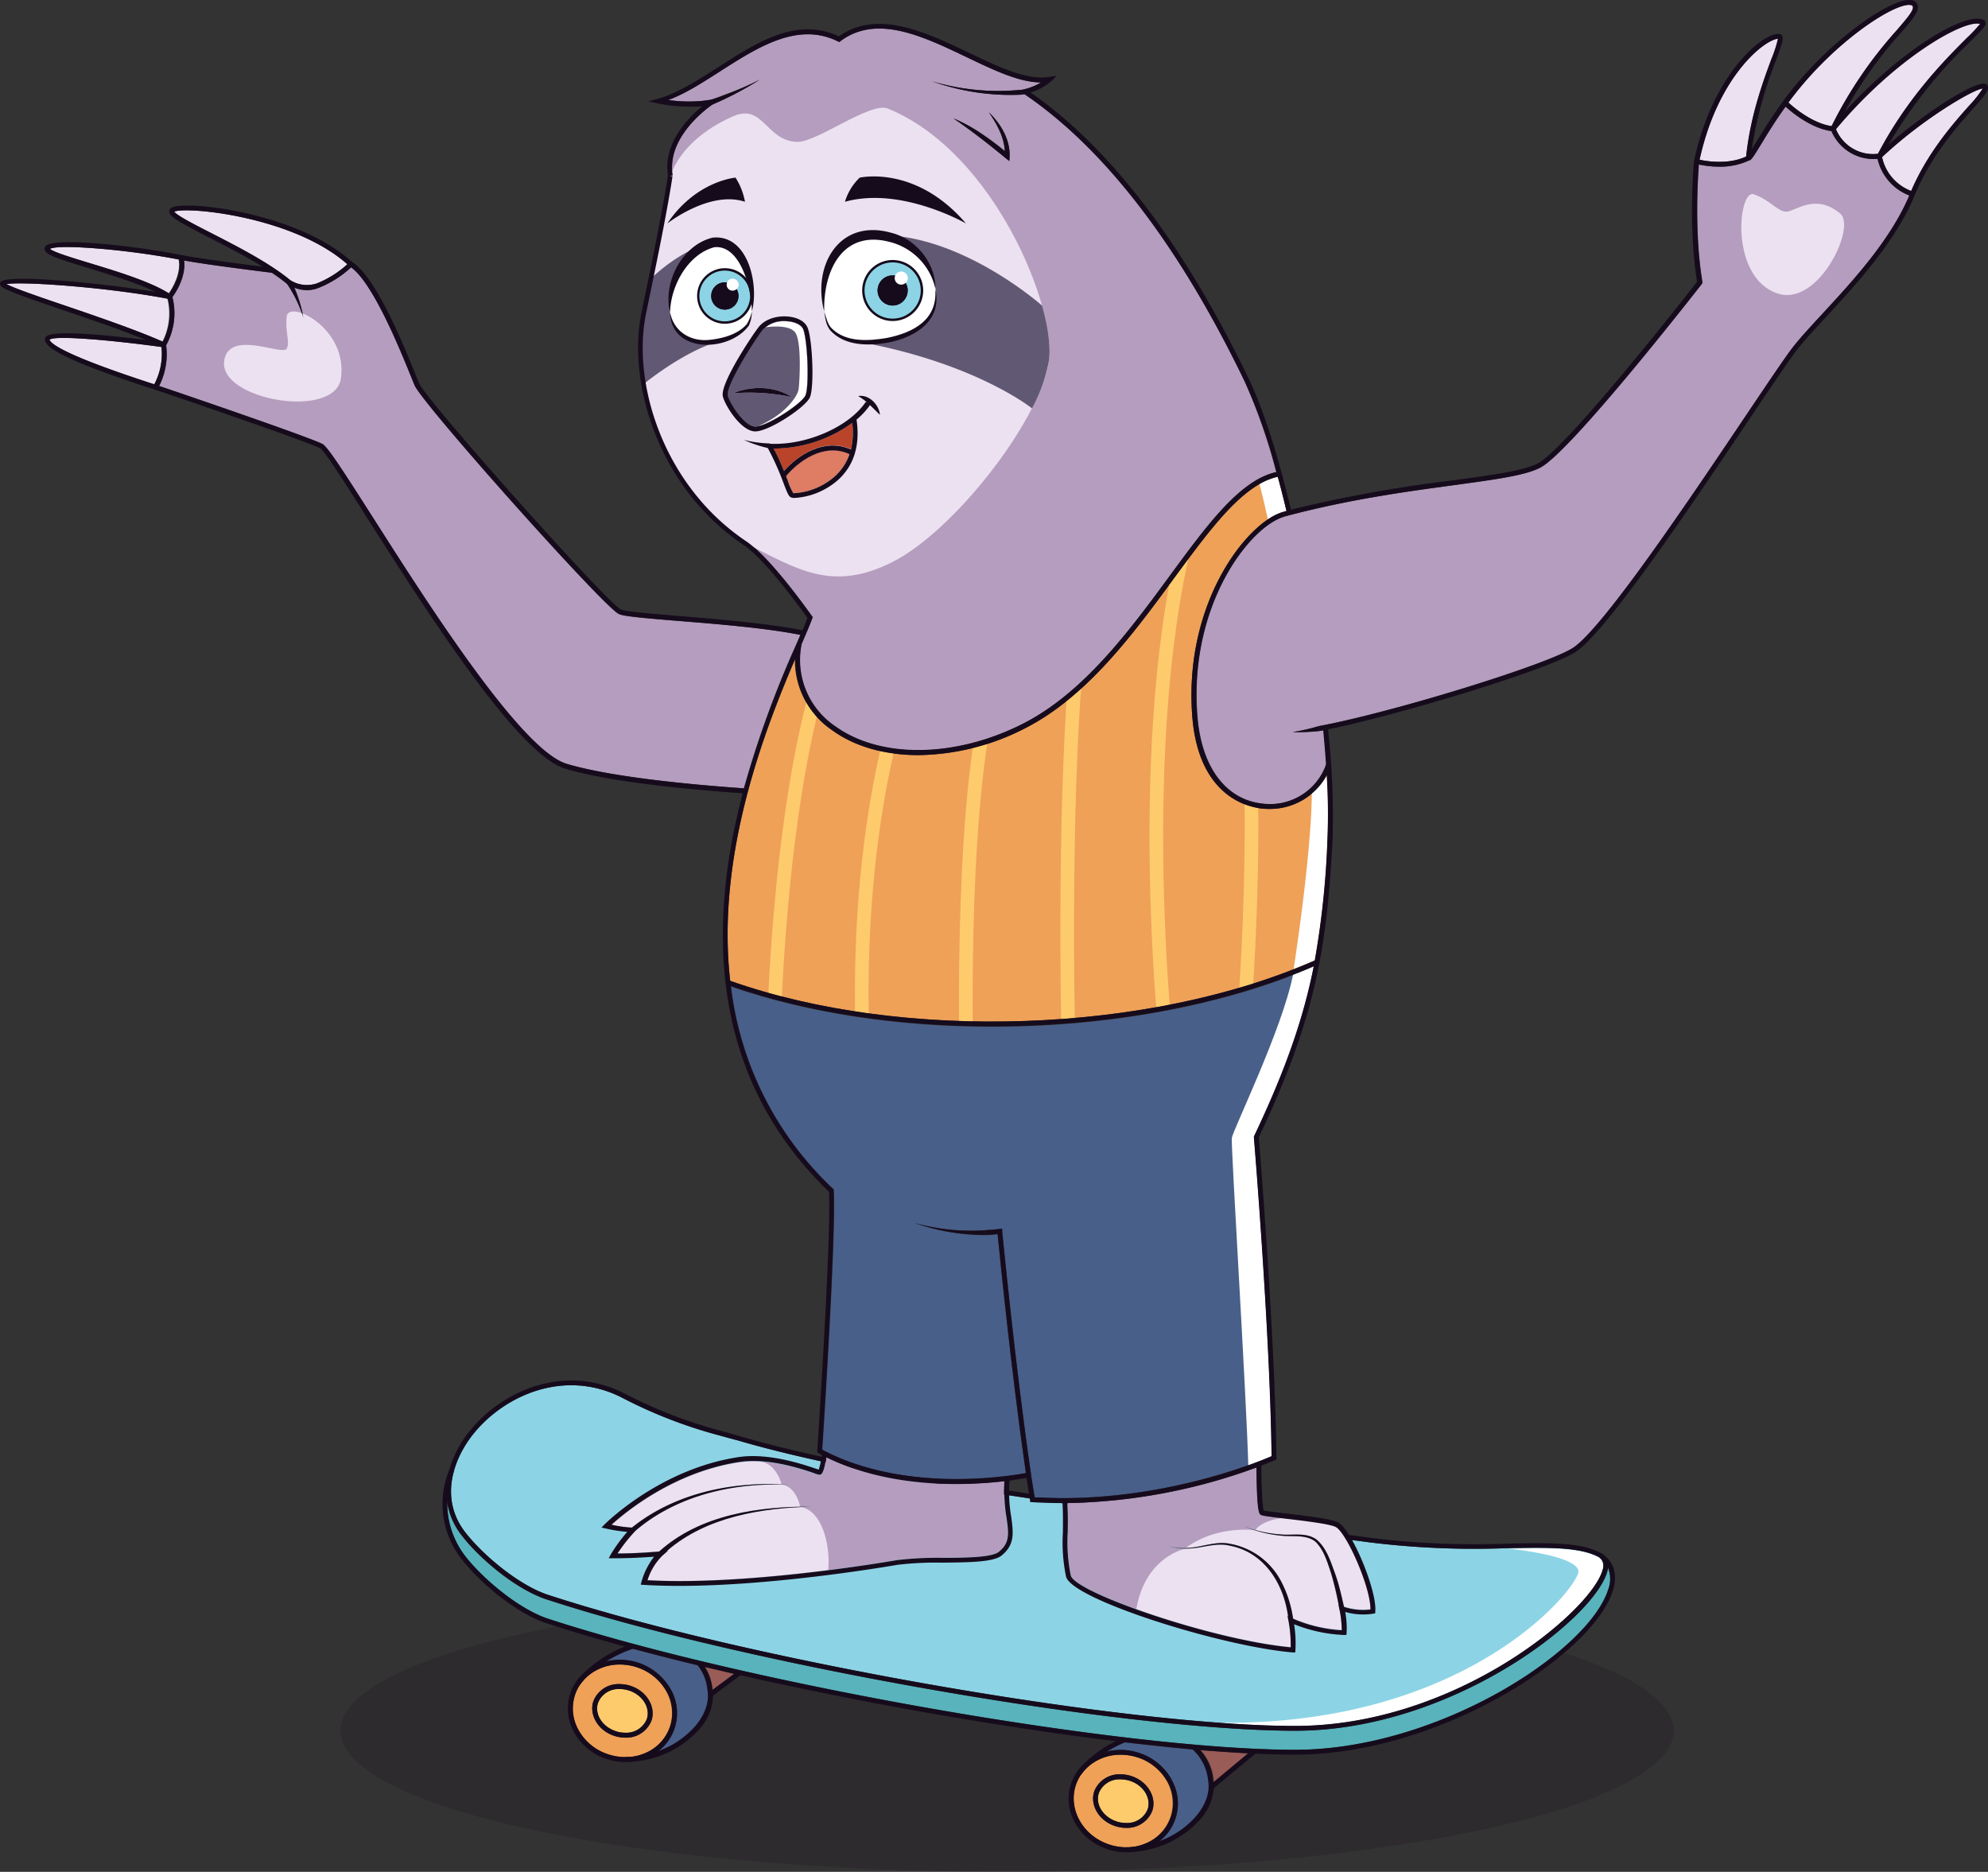 <svg xmlns="http://www.w3.org/2000/svg" xmlns:xlink="http://www.w3.org/1999/xlink" viewBox="0 0 437.29 411.72"><rect x="0" y="0" width="437.29" height="411.72" fill="#333333" stroke="none"/><defs><style>.cls-1,.cls-13{fill:none;}.cls-2{isolation:isolate;}.cls-11,.cls-3{fill:#160b1c;}.cls-3{mix-blend-mode:multiply;opacity:0.2;}.cls-4{fill:#8cd4e5;}.cls-5{fill:#fff;}.cls-6{fill:#58b3bc;}.cls-7{fill:#efa158;}.cls-8{fill:#fecb6c;}.cls-9{fill:#485f89;}.cls-10{fill:#995c57;}.cls-12{clip-path:url(#clip-path);}.cls-13{stroke:#fecb6c;stroke-miterlimit:10;stroke-width:3px;}.cls-14{fill:#b59dbf;}.cls-15{fill:#ece1f0;}.cls-16{fill:#615873;}.cls-17{fill:#ba4429;}.cls-18{fill:#de7c64;}</style><clipPath id="clip-path"><path class="cls-1" d="M292,184.32a192.13,192.13,0,0,1-2.82,26.94c-36.47,16.05-90.4,17.93-128.55,4.49-3.19-28,7.83-55.72,14.22-70.69A18.49,18.49,0,0,0,183,160.58c5.07,3.67,11.75,5.51,19,5.51A52.53,52.53,0,0,0,225.84,160c13.46-7,23.51-20.68,32.37-32.74,8.16-11.1,15.21-20.7,22.83-22.36.66,2.4,1.29,4.91,1.92,7.53-.21,0-.43.11-.64.16-7.86,2.11-22.07,19.93-20.05,45.12,1.39,17.29,12,19.79,15.23,20.14a15.86,15.86,0,0,0,1.67.09,14.27,14.27,0,0,0,12.7-7.43A134.33,134.33,0,0,1,292,184.32Z"/></clipPath></defs><g class="cls-2"><g id="Layer_2" data-name="Layer 2"><g id="OBJECTS"><ellipse class="cls-3" cx="221.52" cy="380.65" rx="146.63" ry="31.07"/><path class="cls-4" d="M352.5,345.32c-2.34,8.82-32.1,34.3-67.62,34.3-37.86,0-120.81-14.57-164.39-28.85-6.27-2.07-14.14-8.59-18.13-13.71-5.73-7.38-2.76-16.14,1.94-21.88C111,307,124,301,136.67,307.34a103.85,103.85,0,0,0,21.82,8.45c1.17.33,2.39.67,3.69,1,32.68,9.62,90.68,16.58,121.85,20.31,7.45.9,13.34,1.61,17.18,2.14a187.87,187.87,0,0,0,30.32,1.28c9-.17,16.09-.3,20.2,2l0,0a.41.41,0,0,0,.11.07,1.45,1.45,0,0,1,.28.21l0,.05,0,0A2.42,2.42,0,0,1,352.5,345.32Z"/><path class="cls-5" d="M347.2,345.51c.52,3-23.58,34.11-79.08,33.41,6.22.45,11.86.7,16.76.7,35.52,0,65.28-25.48,67.62-34.3a2.42,2.42,0,0,0-.27-2.35l0,0,0-.05a1.45,1.45,0,0,0-.28-.21.41.41,0,0,1-.11-.07l0,0c-4.11-2.32-11.22-2.19-20.2-2C331.53,340.57,346.6,342,347.2,345.51Z"/><path class="cls-6" d="M353.76,349.52c-4.18,13.63-37.41,35.34-68.88,35.34-37.86,0-120.81-14.57-164.39-28.85-6.27-2.07-14.14-8.59-18.13-13.7a19,19,0,0,1-4-11.84,15.66,15.66,0,0,0,3.17,7.24c4,5.18,11.94,11.87,18.65,14.08,43.65,14.3,126.77,28.89,164.72,28.9h0c34.28,0,65.87-24.63,68.64-35.09a4.71,4.71,0,0,0,.16-.78A6.54,6.54,0,0,1,353.76,349.52Z"/><path class="cls-7" d="M146.59,372.06a11.54,11.54,0,0,0-6.46-5.31,12,12,0,0,0-3.8-.62,10.72,10.72,0,0,0-7.85,3.28l-.44.52-.25.33c0,.05-.08.09-.1.13a9,9,0,0,0-1.23,2.41,9.61,9.61,0,0,0,.78,7.76,11.45,11.45,0,0,0,6.46,5.3,12,12,0,0,0,3.82.63h.36a1.74,1.74,0,0,0,.32,0h0a10.93,10.93,0,0,0,3.81-.93,9.61,9.61,0,0,0,5.32-5.72,9.39,9.39,0,0,0,.49-3A9.82,9.82,0,0,0,146.59,372.06Zm-3.29,6.4a5.93,5.93,0,0,1-5.79,3.74,7.62,7.62,0,0,1-2.44-.41c-3.52-1.18-5.55-4.61-4.54-7.63a5.93,5.93,0,0,1,5.79-3.74,7.67,7.67,0,0,1,2.44.41C142.28,372,144.31,375.43,143.3,378.46Z"/><path class="cls-8" d="M142.28,378.12a4.86,4.86,0,0,1-4.77,3,6.28,6.28,0,0,1-2.09-.35c-3-1-4.7-3.8-3.87-6.26a4.84,4.84,0,0,1,4.77-3,6.82,6.82,0,0,1,2.09.34C141.38,372.84,143.11,375.66,142.28,378.12Z"/><path class="cls-9" d="M152.87,379.82a19.54,19.54,0,0,1-8.15,5.41,10.41,10.41,0,0,0,1.43-1.29,10.28,10.28,0,0,0,2.23-3.77,10.61,10.61,0,0,0-.85-8.63,12.88,12.88,0,0,0-14.17-6.12,27.44,27.44,0,0,1,5.82-2.77c4.58,1.22,9.37,2.45,14.34,3.65a10.1,10.1,0,0,1,2.13,5.12h0l.09.62C156.05,374.55,155.05,377.32,152.87,379.82Z"/><path class="cls-7" d="M256.75,391.9a11.49,11.49,0,0,0-6.45-5.31,12.1,12.1,0,0,0-3.81-.62,10.7,10.7,0,0,0-7.81,3.24.89.89,0,0,1-.13.14c-.29.35-.55.68-.79,1a9,9,0,0,0-1.14,2.28c-1.76,5.26,1.48,11.13,7.25,13.06a12.1,12.1,0,0,0,3.82.64H248a1.77,1.77,0,0,0,.33,0h0a10.93,10.93,0,0,0,3.81-.93,9.58,9.58,0,0,0,5.32-5.72,9.39,9.39,0,0,0,.49-3A9.83,9.83,0,0,0,256.75,391.9Zm-3.29,6.4a5.93,5.93,0,0,1-5.79,3.74,7.61,7.61,0,0,1-2.43-.41c-3.53-1.18-5.56-4.61-4.54-7.63a5.93,5.93,0,0,1,5.79-3.73,7.55,7.55,0,0,1,2.43.4C252.44,391.86,254.47,395.27,253.46,398.3Z"/><path class="cls-8" d="M252.44,398a4.86,4.86,0,0,1-4.77,3,6.37,6.37,0,0,1-2.09-.35c-3-1-4.69-3.8-3.87-6.26a4.86,4.86,0,0,1,4.78-3,6.87,6.87,0,0,1,2.09.34C251.54,392.68,253.27,395.5,252.44,398Z"/><path class="cls-9" d="M263,399.66a19.4,19.4,0,0,1-8.16,5.4,10.37,10.37,0,0,0,1.44-1.28,10.51,10.51,0,0,0,1.38-12.4,12.54,12.54,0,0,0-7.06-5.8,12.75,12.75,0,0,0-7.11-.33,27.63,27.63,0,0,1,3.9-2h0c5.23.61,10.25,1.14,15,1.57a10.44,10.44,0,0,1,3.4,6.58h0l.07.51C266.23,394.39,265.22,397.16,263,399.66Z"/><path class="cls-10" d="M161.49,368.17l-4.73,3.5a11.09,11.09,0,0,0-1.67-5Z"/><path class="cls-10" d="M274.55,385.65,267,392a.62.62,0,0,0,0-.13v-.05a11.47,11.47,0,0,0-2.87-6.84C267.75,385.23,271.25,385.47,274.55,385.65Z"/><path class="cls-11" d="M352.81,342.05a2.26,2.26,0,0,0-.26-.2l-.21-.15,0,0c-4.37-2.5-11.25-2.36-20.79-2.18a186.5,186.5,0,0,1-30.14-1.27c-3.86-.54-9.76-1.25-17.21-2.14-31.14-3.74-89.08-10.69-121.68-20.28-1.3-.39-2.53-.73-3.7-1.05a103.87,103.87,0,0,1-21.62-8.37c-13.21-6.59-26.72-.41-33.69,8.11a23.64,23.64,0,0,0-4.66,8.71v0h0a16.8,16.8,0,0,0-.46,7.22h0a15.66,15.66,0,0,0,3.17,7.24c4,5.18,11.94,11.87,18.65,14.08,43.65,14.3,126.77,28.89,164.72,28.9h0c34.28,0,65.87-24.63,68.64-35.09a4.71,4.71,0,0,0,.16-.78v0A3,3,0,0,0,352.81,342.05Zm-.31,3.27c-2.34,8.82-32.1,34.3-67.62,34.3-37.86,0-120.81-14.57-164.39-28.85-6.27-2.07-14.14-8.59-18.13-13.71-5.73-7.38-2.76-16.14,1.94-21.88C111,307,124,301,136.67,307.34a103.85,103.85,0,0,0,21.82,8.45c1.17.33,2.39.67,3.69,1,32.68,9.62,90.68,16.58,121.85,20.31,7.45.9,13.34,1.61,17.18,2.14a187.87,187.87,0,0,0,30.32,1.28c9-.17,16.09-.3,20.2,2l0,0a.41.41,0,0,0,.11.07,1.45,1.45,0,0,1,.28.21l0,.05,0,0A2.42,2.42,0,0,1,352.5,345.32Z"/><path class="cls-11" d="M354.79,349.83c-4.28,13.93-38,36.11-69.9,36.11h0c-2.7,0-5.62-.08-8.74-.22l-1.59-.07c-3.3-.18-6.8-.42-10.47-.72-.54-.06-1.1-.1-1.65-.14-4.74-.43-9.76-1-15-1.57h0l-2-.25h0c-25.59-3.11-55.76-8.41-82.52-14.49h0l-1.38-.31-6.4-1.5-1.57-.37c-5-1.2-9.76-2.43-14.34-3.65-.61-.16-1.21-.34-1.8-.49-6.21-1.69-12-3.41-17.22-5.13-6.71-2.2-14.62-8.89-18.65-14.06a19.65,19.65,0,0,1-2.71-19.73h0v0a.52.52,0,0,1,.06-.16l1,.42a19.41,19.41,0,0,0-1.52,7h0a19,19,0,0,0,4,11.84c4,5.11,11.86,11.63,18.13,13.7,43.58,14.28,126.53,28.85,164.39,28.85,31.47,0,64.7-21.71,68.88-35.34a6.54,6.54,0,0,0-.07-4.7v0a4.88,4.88,0,0,0-1.46-1.83l0,0,0-.05a1.45,1.45,0,0,0-.28-.21.41.41,0,0,1-.11-.07l0,0,.61-.89.21.15a2.26,2.26,0,0,1,.26.2C355.11,343.86,355.8,346.54,354.79,349.83Z"/><path class="cls-11" d="M147.53,371.54a12.88,12.88,0,0,0-14.17-6.12h0a11.36,11.36,0,0,0-5.64,3.23l-.52.62a4.5,4.5,0,0,0-.28.37,1.67,1.67,0,0,0-.12.16l-.06.11a9.65,9.65,0,0,0-1.29,2.54,10.66,10.66,0,0,0,.86,8.63,12.48,12.48,0,0,0,7.06,5.8,13,13,0,0,0,4.15.69h0c.22,0,.42,0,.64,0a11.72,11.72,0,0,0,6.55-2.32h0a10.41,10.41,0,0,0,1.43-1.29,10.28,10.28,0,0,0,2.23-3.77A10.61,10.61,0,0,0,147.53,371.54Zm-.16,8.28a9.61,9.61,0,0,1-5.32,5.72,10.93,10.93,0,0,1-3.81.93h0a1.74,1.74,0,0,1-.32,0h-.36a12,12,0,0,1-3.82-.63,11.45,11.45,0,0,1-6.46-5.3,9.61,9.61,0,0,1-.78-7.76,9,9,0,0,1,1.23-2.41s.07-.08.1-.13l.25-.33.44-.52a10.72,10.72,0,0,1,7.85-3.28,12,12,0,0,1,3.8.62,11.54,11.54,0,0,1,6.46,5.31,9.82,9.82,0,0,1,1.27,4.79A9.39,9.39,0,0,1,147.37,379.82Z"/><path class="cls-11" d="M138.76,370.83a7.67,7.67,0,0,0-2.44-.41,5.93,5.93,0,0,0-5.79,3.74c-1,3,1,6.45,4.54,7.63a7.62,7.62,0,0,0,2.44.41,5.93,5.93,0,0,0,5.79-3.74C144.31,375.43,142.28,372,138.76,370.83Zm3.52,7.29a4.86,4.86,0,0,1-4.77,3,6.28,6.28,0,0,1-2.09-.35c-3-1-4.7-3.8-3.87-6.26a4.84,4.84,0,0,1,4.77-3,6.82,6.82,0,0,1,2.09.34C141.38,372.84,143.11,375.66,142.28,378.12Z"/><path class="cls-11" d="M156.85,372.94a11.53,11.53,0,0,1-3.17,7.58,21.73,21.73,0,0,1-15.52,7c-.22,0-.42,0-.64,0v-1.08h.36a1.74,1.74,0,0,0,.32,0h0a21.21,21.21,0,0,0,6.47-1.24h0a19.54,19.54,0,0,0,8.15-5.41c2.18-2.5,3.18-5.27,2.84-7.78l-.09-.62h0a10.1,10.1,0,0,0-2.13-5.12l-.12-.16.84-.67a11.92,11.92,0,0,1,.85,1.2,11.09,11.09,0,0,1,1.67,5,2.28,2.28,0,0,1,0,.26v0A6.46,6.46,0,0,1,156.85,372.94Z"/><path class="cls-11" d="M139.39,362.57a.9.9,0,0,0-.21.08,27.44,27.44,0,0,0-5.82,2.77h0a22.87,22.87,0,0,0-4.87,4l-.44.52-.25.33c0,.05-.08.09-.1.13l-.09.13-.87-.61h0l.08-.1.12-.16a4.5,4.5,0,0,1,.28-.37l.52-.62a27.53,27.53,0,0,1,9.67-6.49c.56-.22,1.12-.43,1.68-.61Z"/><path class="cls-11" d="M257.7,391.38a12.54,12.54,0,0,0-7.06-5.8,12.75,12.75,0,0,0-7.11-.33,11.37,11.37,0,0,0-5.68,3.29,9.3,9.3,0,0,0-.66.77c-.06.09-.14.18-.19.27a.82.82,0,0,0-.11.17,9.84,9.84,0,0,0-1.28,2.55c-2,5.82,1.59,12.3,7.92,14.42a13,13,0,0,0,4.16.69c.21,0,.43,0,.64,0a12.34,12.34,0,0,0,4.33-1,11.47,11.47,0,0,0,2.21-1.3h0a10.37,10.37,0,0,0,1.44-1.28,10.51,10.51,0,0,0,1.38-12.4Zm-.16,8.28a9.58,9.58,0,0,1-5.32,5.72,10.93,10.93,0,0,1-3.81.93h0a1.77,1.77,0,0,1-.33,0h-.34a12.1,12.1,0,0,1-3.82-.64c-5.77-1.93-9-7.8-7.25-13.06a9,9,0,0,1,1.14-2.28c.24-.33.5-.66.79-1a.89.89,0,0,0,.13-.14,10.7,10.7,0,0,1,7.81-3.24,12.1,12.1,0,0,1,3.81.62,11.49,11.49,0,0,1,6.45,5.31,9.83,9.83,0,0,1,1.28,4.79A9.39,9.39,0,0,1,257.54,399.66Z"/><path class="cls-11" d="M248.92,390.67a7.55,7.55,0,0,0-2.43-.4A5.93,5.93,0,0,0,240.7,394c-1,3,1,6.45,4.54,7.63a7.61,7.61,0,0,0,2.43.41,5.93,5.93,0,0,0,5.79-3.74C254.47,395.27,252.44,391.86,248.92,390.67Zm3.52,7.29a4.86,4.86,0,0,1-4.77,3,6.37,6.37,0,0,1-2.09-.35c-3-1-4.69-3.8-3.87-6.26a4.86,4.86,0,0,1,4.78-3,6.87,6.87,0,0,1,2.09.34C251.54,392.68,253.27,395.5,252.44,398Z"/><path class="cls-11" d="M267,393.31a11.77,11.77,0,0,1-3.16,7.05,21.74,21.74,0,0,1-15.51,7c-.21,0-.43,0-.64,0v-1.07H248a1.77,1.77,0,0,0,.33,0h0a20.85,20.85,0,0,0,6.46-1.24h0a19.4,19.4,0,0,0,8.16-5.4c2.18-2.5,3.19-5.27,2.83-7.78l-.07-.51h0a10.44,10.44,0,0,0-3.4-6.58.54.54,0,0,0-.15-.15l.72-.81a10.19,10.19,0,0,1,1.08,1.1,11.47,11.47,0,0,1,2.87,6.84v.05a.62.62,0,0,1,0,.13A8.8,8.8,0,0,1,267,393.31Z"/><path class="cls-11" d="M247.62,383.13a1.51,1.51,0,0,0-.18.09h0a27.63,27.63,0,0,0-3.9,2,23,23,0,0,0-4.85,4,.89.89,0,0,1-.13.14c-.29.35-.55.68-.79,1l-.87-.61h0a.83.83,0,0,1,.12-.16c.05-.09.13-.18.19-.27a9.3,9.3,0,0,1,.66-.77A25.6,25.6,0,0,1,245.4,383h0c.59-.3,1.19-.57,1.79-.83Z"/><polygon class="cls-11" points="163.09 368.33 162.88 368.48 162.87 368.48 156.85 372.94 156.63 373.1 155.99 372.24 156.76 371.67 161.49 368.17 162.44 367.46 163.09 368.33"/><polygon class="cls-11" points="276.3 385.58 276.14 385.72 267 393.31 266.82 393.46 266.13 392.64 266.96 391.95 274.55 385.65 275.62 384.75 276.3 385.58"/><path class="cls-9" d="M275.81,250.11c0,.43,3.59,43.44,3.89,70.17-2.9,1.27-25.33,10.61-52.11,9.06l-.8-5c-3.62-25.05-6.3-53.25-6.34-53.53l0-.55-.54.06c-1,.13-2.06.22-3.1.25A46,46,0,0,1,201.2,269a47,47,0,0,0,15.59,2.68c.89,0,1.78-.1,2.65-.2.39,4,2.91,29.52,6.21,52.54-3.65.69-26.61,4.53-44.76-5.14.29-4.3,3.06-47,2.54-57v-.22l-.15-.15a72.82,72.82,0,0,1-22.46-44.51c17,5.92,37.09,8.84,57.37,8.84,25.13,0,50.57-4.47,70.79-13.23-2.26,11.39-6.14,22.63-13.11,37.3l-.06.13Z"/><path class="cls-5" d="M289,212.54q-2.25,1-4.58,1.87c-2.42,12.09-13.2,34.08-13.46,35.89-.23,1.66,3.18,56.1,3.62,72,2.67-.95,4.46-1.7,5.15-2-.3-26.73-3.85-69.74-3.89-70.17V250l.06-.13C282.83,235.17,286.71,223.93,289,212.54Z"/><path class="cls-7" d="M292,184.32a192.13,192.13,0,0,1-2.82,26.94c-36.47,16.05-90.4,17.93-128.55,4.49-3.19-28,7.83-55.72,14.22-70.69A18.49,18.49,0,0,0,183,160.58c5.07,3.67,11.75,5.51,19,5.51A52.53,52.53,0,0,0,225.84,160c13.46-7,23.51-20.68,32.37-32.74,8.16-11.1,15.21-20.7,22.83-22.36.66,2.4,1.29,4.91,1.92,7.53-.21,0-.43.11-.64.16-7.86,2.11-22.07,19.93-20.05,45.12,1.39,17.29,12,19.79,15.23,20.14a15.86,15.86,0,0,0,1.67.09,14.27,14.27,0,0,0,12.7-7.43A134.33,134.33,0,0,1,292,184.32Z"/><path class="cls-5" d="M292,184.32a134.33,134.33,0,0,0-.17-13.83,13.59,13.59,0,0,1-3.27,4c-.13,11.25-2.5,28.71-4,38.65,1.56-.62,3.1-1.25,4.61-1.91A192.13,192.13,0,0,0,292,184.32Z"/><path class="cls-5" d="M278.88,114.24a12,12,0,0,1,3.44-1.67c.21,0,.43-.12.64-.16-.63-2.62-1.26-5.13-1.92-7.53a14.19,14.19,0,0,0-4,1.58C277.75,109.18,278.36,111.81,278.88,114.24Z"/><g class="cls-12"><path class="cls-13" d="M196.8,158.45c-9.66,35.72-6.88,72.78-6.88,72.78"/><path class="cls-13" d="M217.45,153.89c-6.44,27.39-4.83,81.1-4.83,81.1"/><path class="cls-13" d="M180.66,148.25c-9.63,31.15-10.49,79.49-10.49,79.49"/><path class="cls-13" d="M237,143.15c-3.49,35.45-1.88,91.84-1.88,91.84"/><path class="cls-13" d="M262.08,113.87c-13.71,48.88-5,121.12-5,121.12"/><path class="cls-13" d="M274.69,161.07c2,31.09-1.61,70.16-1.61,70.16"/></g><path class="cls-14" d="M301.47,353.93a13.32,13.32,0,0,1-5.85-.59c-.58-2.52-1.23-5.06-2.06-7.54s-1.79-5.3-3.95-7.15c-2.37-1.69-5.35-.86-8-1.14a27.29,27.29,0,0,1-7.85-1.74,27.45,27.45,0,0,0,7.83,2c2.54.35,5.57-.34,7.71,1.3,1.91,1.75,2.69,4.54,3.5,7a69.81,69.81,0,0,1,1.66,6.89h0l.2.94a23,23,0,0,1,.51,4.62A31.46,31.46,0,0,1,284.44,356a25,25,0,0,0-2.83-8.52,15.85,15.85,0,0,0-11-7.86c-3.09-.67-6.07.72-9.12.88a11.38,11.38,0,0,1-4.53-.43,11.46,11.46,0,0,0,4.54.57c3-.07,6.06-1.36,9-.62,7.54,1.42,11.87,8.24,12.83,15.42l-.09,0,.21,1v0a29.43,29.43,0,0,1,.49,5.85c-17.27-1.62-47.51-12-48.38-15.82a36.33,36.33,0,0,1-.67-9.46c0-2,.07-4.06-.09-6.42a126.54,126.54,0,0,0,41.62-7.83c.05,9.72.67,10.16.9,10.33s1.39.39,5.45.86,10.1,1.19,11.19,1.9C296.4,337.43,301.55,349.2,301.47,353.93Z"/><path class="cls-15" d="M283.43,356.43v0l-.21-1,.09,0c-1-7.18-5.29-14-12.83-15.42-3-.74-6,.55-9,.62-.22,0-.44,0-.66,0h0s-8.86,1.63-10.87,13.29h0c10.39,3.74,24.26,7.46,34,8.37A29.43,29.43,0,0,0,283.43,356.43Z"/><path class="cls-15" d="M292.79,346.05c-.81-2.43-1.59-5.22-3.5-7-2.14-1.64-5.17-.95-7.71-1.3a25.37,25.37,0,0,1-5.47-1.16h0s-8.31-1.23-15.26,3.86l.61,0c3.05-.16,6-1.55,9.12-.88a15.85,15.85,0,0,1,11,7.86,25,25,0,0,1,2.83,8.52,31.46,31.46,0,0,0,10.71,2.54,23,23,0,0,0-.51-4.62l-.2-.94h0A69.81,69.81,0,0,0,292.79,346.05Z"/><path class="cls-15" d="M301.47,353.93a13.32,13.32,0,0,1-5.85-.59c-.58-2.52-1.23-5.06-2.06-7.54s-1.79-5.3-3.95-7.15c-2.37-1.69-5.35-.86-8-1.14a25.86,25.86,0,0,1-5.44-1c1.57-2.25,6.19-2.65,6.19-2.65l.4,0c4,.48,10.1,1.19,11.19,1.9C296.4,337.43,301.55,349.2,301.47,353.93Z"/><path class="cls-15" d="M436.16,19.47a25.58,25.58,0,0,1-3,3.78C429.68,27.13,424,33.58,420.39,42A10.23,10.23,0,0,1,414,34.55C422.8,26.27,434,19.65,436.16,19.47Z"/><path class="cls-15" d="M435.59,5.27a31.77,31.77,0,0,1-2.93,3.11c-4.57,4.56-13,13-19.55,25.47a8.83,8.83,0,0,1-9.26-5.41C416.84,12.86,431.94,4.25,435.59,5.27Z"/><path class="cls-15" d="M417.29,6.58a93.76,93.76,0,0,0-14.37,21.17c-4.26-.62-8.36-4.11-9.53-5.2C403.06,9.37,416.66.62,420.2,1.09c.44.06.51.25.55.33C421.06,2.22,419.47,4,417.29,6.58Z"/><path class="cls-15" d="M391.12,8.53A28,28,0,0,1,389.68,13c-1.74,4.68-4.63,12.47-5.57,21.44-4,1.87-8.75,1-10.25.72C377.87,16.77,388.12,8.75,391.12,8.53Z"/><path class="cls-14" d="M420,43c-4.21,9.88-12.5,18.85-19.18,26.08-2.55,2.76-4.75,5.13-6.35,7.18s-5.59,8-10.54,15.32c-12.27,18.26-30.81,45.84-37.66,50.74-5,3.58-39.63,14.3-56.13,17.37a43.82,43.82,0,0,1-5.77,1.32,45.86,45.86,0,0,0,6-.25l.8-.16c.24,2.58.45,5.06.61,7.44a13.11,13.11,0,0,1-14.1,8.69c-8-.88-13.38-8-14.26-19.15-2-24.62,11.68-42,19.25-44,14-3.74,26.87-5.48,37.21-6.88,9.15-1.25,15.77-2.14,19-3.87,6.81-3.62,34.34-38.9,35.51-40.4a.53.53,0,0,0,.11-.42c-1.82-10.74-1-23.07-.78-25.83a21.87,21.87,0,0,0,4.47.48,15.06,15.06,0,0,0,6.63-1.4l.08,0h0l.07,0c.5-.36,1.11-1.35,2.45-3.55s3-5,5.37-8.24c1.38,1.26,5.58,4.76,10.1,5.39A10.07,10.07,0,0,0,413,34.94,11.34,11.34,0,0,0,420,43Z"/><path class="cls-15" d="M391.12,64.59c-10.74-3.41-8.84-23.06-5.34-21.85s5.27,3.82,7.15,3.82,6.38-4.22,11.88.44C408.33,50,400,67.41,391.12,64.59Z"/><path class="cls-15" d="M76.41,58.12a22,22,0,0,1-6.75,4.23,6.86,6.86,0,0,1-5.79-.71c-4.68-3.86-11.74-7.47-17.4-10.37-3.58-1.83-7.61-3.88-8.14-4.72C41,45.37,64.49,47.57,76.41,58.12Z"/><path class="cls-14" d="M176.05,139.64l-1,2.31a227.19,227.19,0,0,0-11.42,31.44c-10.42-.72-29-2.36-39-5.4s-30.51-35.21-42.76-54.44C75.25,103.21,72,98.21,70.9,97.64,67.6,96,40,86.58,35,84.88a15.33,15.33,0,0,0,1.56-8.94,14.47,14.47,0,0,0,1.33-10.59c.67-.92,3-4.44,2.56-8.07,5.27,1,17.93,2.53,19.4,2.71,1.19.8,2.31,1.62,3.32,2.44a28.62,28.62,0,0,1,3.6,7.44,30.48,30.48,0,0,0-2-6.62,8.16,8.16,0,0,0,2.86.55A7,7,0,0,0,70,63.35a23,23,0,0,0,7.23-4.55C82.11,62.27,88.16,77.24,90.48,83l.71,1.75c1.72,4.12,41.63,48.81,44.95,50.33,1.1.5,5.44.89,13,1.51C157.8,137.26,168.53,138.14,176.05,139.64Z"/><path class="cls-15" d="M75,83.18C76.51,72,63.48,65.91,63.07,69.58s.8,5.4,0,7.1-12.85-4.4-13.77,2.75C48.19,88,73.74,92.4,75,83.18Z"/><path class="cls-15" d="M37.12,64.52c-4.2-2.63-11.49-4.84-17.39-6.64-3.76-1.14-8-2.42-8.77-3.14,1.86-1.1,17.17.15,28.33,2.33C39.88,60.17,37.89,63.43,37.12,64.52Z"/><path class="cls-15" d="M35.73,75.14c-5.79-2.56-14-5.38-21.35-7.88C8.77,65.35,3,63.37,1.41,62.49c3.4-.64,22.3.71,35.42,3.21A13.62,13.62,0,0,1,35.73,75.14Z"/><path class="cls-15" d="M33.92,84.52l-.55-.18c-18.53-6-22-8.58-22.44-9.56,0,0,0-.07,0-.07,1.1-1,13.27.06,24.59,1.61A14.27,14.27,0,0,1,33.92,84.52Z"/><path class="cls-14" d="M273.74,83.82C259.36,54,243.07,32.75,225.32,20.69a3.61,3.61,0,0,1-.57.12l-.09-.53.06.54A51.2,51.2,0,0,1,205,17.87a50.9,50.9,0,0,0,19.62,1.88A13,13,0,0,0,229,18.13c-4.82,0-10.46-2.73-16.39-5.57-9.74-4.65-19.8-9.46-27.74-3.51l-.26.19-.3-.14c-8.8-4.34-17.5,1.21-25.91,6.59C154.49,18.2,150.75,20.6,147,22a33.33,33.33,0,0,0,7.28.22,8.58,8.58,0,0,0,.87-.1c.36,0,.71-.09,1.05-.16h.09c.92-.31,1.85-.63,2.76-1s1.68-.62,2.51-.95l.84-.33.85-.36c.56-.24,1.11-.48,1.67-.74.75-.34,1.48-.71,2.21-1.1A72.3,72.3,0,0,1,156.7,23l0,0c-.64.44-10.22,7.07-8.72,15.58l-.52.09.52.08c-1.2,8-4,21.44-5.51,28.68l-.31,1.53c-3.12,15,3.56,37.65,22,50.06,5.43,3.63,14.11,16,14.47,16.49l.16.23-.09.26c-.57,1.53-1.41,3.46-2.46,5.91h0a17.59,17.59,0,0,0,7.35,17.82c10.09,7.33,26.87,7,41.74-.69,13.24-6.89,23.2-20.45,32-32.43,8.25-11.23,15.42-21,23.4-22.74A123.83,123.83,0,0,0,273.74,83.82ZM161.8,39.07a14.83,14.83,0,0,1,2.07,5.31c-7.75-2.57-17.08,4.77-17.08,4.77C153.1,39.76,161.8,39.07,161.8,39.07ZM147.4,68.73c-1.66-6.46,2.57-14.82,9.36-16.44,7.83-.82,10.25,10.44,8.62,16.22a7.61,7.61,0,0,1-.65,3.09C160.48,77.49,147.6,77.86,147.4,68.73ZM159,87.23c-.71-2.6,5.83-12.56,7.74-15.13,1.6-2.17,4.72-2.78,7.09-2.42,2,.3,3.41,1.23,3.87,2.56,1,2.92,1.46,13,.43,15.2s-9.08,7.45-12,7.45S159.6,89.43,159,87.23Zm32.35,1.87a15.87,15.87,0,0,1-2.91,3.16c1.2,8.47-2.79,12.83-6.39,15a15.82,15.82,0,0,1-7.2,2.28,1.91,1.91,0,0,1-1-.18c-.46-.34-.8-1.2-1.53-3.13a60.67,60.67,0,0,0-3.44-7.66,26,26,0,0,1-5.29-1.8,24.68,24.68,0,0,0,5.68.79h0c8,.49,17.53-3.63,21.27-9.16a13.14,13.14,0,0,0-1.81-1.26c2.38-.43,4.58,1.86,4.8,4.12C192.77,90.5,192.08,89.77,191.36,89.1Zm3.93-13.73c-4.22.74-9.51.76-12.63-2.68-1-1.17-1.13-2.73-1.36-4.18-2.7-10.07,3.3-20.55,14.77-17.3,5.48,1.36,9.78,6.75,9.68,12.28C207.37,70.51,201.31,74.22,195.29,75.37Zm-9.43-31a12.25,12.25,0,0,1,3.23-5.3s12.28-2.89,23.39,10.07C212.48,49.15,198.24,40.94,185.86,44.38Zm36.11-9-.8-.64c-3.7-3.05-7.48-6-11.47-8.73a35.7,35.7,0,0,1,6.38,3.51,61.52,61.52,0,0,1,4.93,3.7c-.14-3.1-1.77-6-3.52-8.55C220.38,27.45,222.56,31.3,222,35.42Z"/><path class="cls-14" d="M219.62,341.33c-1.51,1.21-7.24,1.26-12.32,1.3a75.32,75.32,0,0,0-10,.5c-5.56.95-34.11,5.59-54.93,4.43a13.18,13.18,0,0,1,3.27-5.41l0,0,1.23-1.07h-.06c8.63-7.46,20.83-9.41,31.94-9.67-11.75-.08-24.66,1.7-33.71,9.84-.89.07-5.12.43-9.26.44a34.65,34.65,0,0,1,3.73-4.76l0-.05,1.72-1.36c9.07-7,21-9.47,32.27-8.89a52.87,52.87,0,0,0-9.16-.05c-9.1.69-18.24,3.61-25.4,9.39a27.58,27.58,0,0,1-4.49-.56c2.83-2.58,13.63-11.65,28.24-13.81,6.22-.92,13.51,1.52,16.25,2.45a5.12,5.12,0,0,0,1.32.37c.37,0,1,0,1.52-3.9,14.17,6.93,30.75,6.23,39.13,5.26a34.09,34.09,0,0,0,.4,8C221.83,337.23,222.12,339.31,219.62,341.33Z"/><path class="cls-15" d="M139,336c7.16-5.78,16.3-8.7,25.4-9.39a56.7,56.7,0,0,1,7.6-.07h-.06s-1.07-4.59-4.68-5.05a21.87,21.87,0,0,0-4.51.15c-14.61,2.16-25.41,11.23-28.24,13.81A27.58,27.58,0,0,0,139,336Z"/><path class="cls-15" d="M176.26,331.48c-10.41.49-21.48,2.67-29.47,9.58h.06l-1.23,1.07,0,0a13.18,13.18,0,0,0-3.27,5.41c12.73.71,28.33-.75,39.82-2.2C182.66,340.38,181.13,332.55,176.26,331.48Z"/><path class="cls-15" d="M141.25,335.5l-1.72,1.36,0,.05a34.65,34.65,0,0,0-3.73,4.76c4.14,0,8.37-.37,9.26-.44,8.34-7.5,20-9.6,30.93-9.82h0s-.64-4-3.71-4.85C161.34,326.23,150,328.81,141.25,335.5Z"/><path class="cls-15" d="M230.7,79.49c-2.08,13.27-20.87,37.27-34.34,44.1s-21.21,1.43-32.49-4.16c-19-12.74-25.34-35.85-22.28-50.61,1.37-6.6,4.53-21.64,5.83-30.19,2.29-5.94,7.47-10.22,13.72-13,6.84-3.08,7.27,5.45,14.29,5.57,4.31.07,16.06-8.89,19.88-7.32C218.88,33.55,232.51,68.05,230.7,79.49Z"/><path class="cls-16" d="M230.7,79.49A35.93,35.93,0,0,1,227,89.82s-12.59-10.16-38.8-14.77c6.54,1.06,15.79-1.89,17.25-7a11.69,11.69,0,0,0,.33-4.52c-.69-5.74-5.31-11.7-13.72-11.78,18.45-.91,36.62,15,37.17,15.48h0C230.63,72.25,231.15,76.6,230.7,79.49Z"/><path class="cls-16" d="M158.83,74.82c-8.42,2.35-17,9.46-17.25,9.67a42.43,42.43,0,0,1,0-15.67c.4-1.91.95-4.52,1.55-7.48,0,0,6.37-6.42,13.37-7.93-5.3,1.42-10,9-9.11,15.32a9.91,9.91,0,0,0,.93,3C150.23,75.43,154.9,75.88,158.83,74.82Z"/><path class="cls-17" d="M187.18,98.82c-6-2.67-11.78,1.42-14.72,4.78-.61-1.47-1.34-3.16-2.29-4.95h.38A29.6,29.6,0,0,0,187.47,93,16.38,16.38,0,0,1,187.18,98.82Z"/><path class="cls-18" d="M186.87,99.86a11.55,11.55,0,0,1-3.49,5.12,14.81,14.81,0,0,1-8.87,3.5,12.24,12.24,0,0,1-1.18-2.65l-.42-1.1C175.53,101.53,181.17,97.21,186.87,99.86Z"/><path class="cls-16" d="M176.7,72.59c-.32-.92-1.45-1.61-3-1.85a8.12,8.12,0,0,0-1.13-.08,6.17,6.17,0,0,0-4.94,2.07c-3.14,4.24-7.6,11.84-7.6,14a1,1,0,0,0,0,.26c.52,2,3.74,6.88,6.09,6.88,2.56,0,10.17-5,11-6.84S177.7,75.47,176.7,72.59ZM161.19,86.51c4.09-1.7,9.24-1.64,13,.84A45,45,0,0,0,161.19,86.51Z"/><path class="cls-5" d="M173.68,70.74a8.12,8.12,0,0,0-1.13-.08A6.76,6.76,0,0,0,168.31,72s5.09-.84,6.58,1.1,1,10.88.77,12.53c-.14,1.16-2.37,5.24-8.82,8.07,3-.69,9.53-5,10.32-6.74s.54-11.51-.46-14.39C176.38,71.67,175.25,71,173.68,70.74Z"/><path class="cls-5" d="M181.83,70.75c-2-6-.52-19.16,10.19-19S207.29,61.45,205.43,68C203.29,75.56,184.38,78.4,181.83,70.75Z"/><path class="cls-5" d="M165,70.52c2.13-7.85-2.29-18.77-8.46-17.11S145,65.05,148.33,71.69,163.87,74.58,165,70.52Z"/><path class="cls-4" d="M202.8,63.9a6.44,6.44,0,1,0-6.44,6.44A6.44,6.44,0,0,0,202.8,63.9Z"/><path class="cls-11" d="M199.66,63.9a3.31,3.31,0,1,0-3.3,3.3A3.31,3.31,0,0,0,199.66,63.9Z"/><circle class="cls-5" cx="198.23" cy="61.18" r="1.43"/><path class="cls-4" d="M165.29,65.1a5.85,5.85,0,1,0-5.85,5.84A5.85,5.85,0,0,0,165.29,65.1Z"/><path class="cls-11" d="M162.44,65.1a3,3,0,1,0-3,3A3,3,0,0,0,162.44,65.1Z"/><path class="cls-5" d="M162.44,62.63a1.3,1.3,0,1,0-1.3,1.3A1.3,1.3,0,0,0,162.44,62.63Z"/><path class="cls-11" d="M177.71,72.24c-.46-1.33-1.87-2.26-3.87-2.56-2.37-.36-5.49.25-7.09,2.42-1.91,2.57-8.45,12.53-7.74,15.13.59,2.2,4.08,7.66,7.12,7.66s11-5.28,12-7.45S178.74,75.16,177.71,72.24ZM177.16,87c-.86,1.85-8.47,6.84-11,6.84-2.35,0-5.57-4.93-6.09-6.88a1,1,0,0,1,0-.26c0-2.11,4.46-9.71,7.6-14a6.17,6.17,0,0,1,4.94-2.07,8.12,8.12,0,0,1,1.13.08c1.57.24,2.7.93,3,1.85C177.7,75.47,178,85.15,177.16,87Z"/><path class="cls-11" d="M191.51,88.9a1.3,1.3,0,0,1-.15.2,15.87,15.87,0,0,1-2.91,3.16c-.31.26-.63.53-1,.77a29.6,29.6,0,0,1-16.92,5.63h-.38c-.32,0-.65,0-1,0l0-.54h0l0-.53h0c8,.49,17.53-3.63,21.27-9.16l.05-.07Z"/><path class="cls-11" d="M193.56,91.24c-.79-.74-1.48-1.47-2.2-2.14-.26-.25-.51-.48-.79-.72a13.14,13.14,0,0,0-1.81-1.26C191.14,86.69,193.34,89,193.56,91.24Z"/><path class="cls-11" d="M174.19,87.35a45,45,0,0,0-13-.84C165.28,84.81,170.43,84.87,174.19,87.35Z"/><path class="cls-11" d="M195.29,75.37c-4.22.74-9.51.76-12.63-2.68-1-1.17-1.13-2.73-1.36-4.18.46,1.34.68,2.83,1.76,3.83,3.14,3,8,2.66,12,2,5.89-1.19,11.25-4,10.66-10.83C207.37,70.51,201.31,74.22,195.29,75.37Z"/><path class="cls-11" d="M205.75,63.49a13.72,13.72,0,0,0-10.19-10.31c-10.27-2.62-14.49,6.4-14.26,15.33-2.7-10.07,3.3-20.55,14.77-17.3C201.55,52.57,205.85,58,205.75,63.49Z"/><path class="cls-11" d="M165.38,68.51a7.61,7.61,0,0,1-.65,3.09c-4.25,5.89-17.13,6.26-17.33-2.87.85,4.33,4.68,6.53,8.86,6,2.86-.32,6.07-1.21,8-3.42A8.8,8.8,0,0,0,165.38,68.51Z"/><path class="cls-11" d="M165.38,68.51a14.05,14.05,0,0,0-.09-1.64,19.65,19.65,0,0,0-.29-2.11c-.1-.54-.21-1.11-.35-1.67s-.36-1.33-.58-2c-1.27-3.75-3.52-7.06-6.94-6.71-5.79,1.51-9.63,8.49-9.73,14.33-1.66-6.46,2.57-14.82,9.36-16.44C164.59,51.47,167,62.73,165.38,68.51Z"/><path class="cls-11" d="M196.36,70.61a6.71,6.71,0,1,1,6.71-6.71A6.72,6.72,0,0,1,196.36,70.61Zm0-12.89a6.18,6.18,0,1,0,6.17,6.18A6.18,6.18,0,0,0,196.36,57.72Z"/><path class="cls-11" d="M199.66,63.9a3.31,3.31,0,1,0-3.3,3.3A3.31,3.31,0,0,0,199.66,63.9Z"/><circle class="cls-5" cx="198.23" cy="61.18" r="1.43"/><path class="cls-11" d="M159.44,71.21a6.11,6.11,0,1,1,6.12-6.11A6.12,6.12,0,0,1,159.44,71.21Zm0-11.69A5.58,5.58,0,1,0,165,65.1,5.58,5.58,0,0,0,159.44,59.52Z"/><path class="cls-11" d="M162.44,65.1a3,3,0,1,0-3,3A3,3,0,0,0,162.44,65.1Z"/><path class="cls-5" d="M162.44,62.63a1.3,1.3,0,1,0-1.3,1.3A1.3,1.3,0,0,0,162.44,62.63Z"/><path class="cls-11" d="M212.48,49.15s-14.24-8.21-26.62-4.77a12.25,12.25,0,0,1,3.23-5.3S201.37,36.19,212.48,49.15Z"/><path class="cls-11" d="M163.87,44.38c-7.75-2.57-17.08,4.77-17.08,4.77,6.31-9.39,15-10.08,15-10.08A14.83,14.83,0,0,1,163.87,44.38Z"/><path class="cls-11" d="M182.06,107.24a15.82,15.82,0,0,1-7.2,2.28,1.91,1.91,0,0,1-1-.18c-.46-.34-.8-1.2-1.53-3.13a60.67,60.67,0,0,0-3.44-7.66l-.12-.21.47-.26h0l.47-.26c.16.28.31.56.46.84,1,1.79,1.68,3.48,2.29,4.95.16.39.31.77.45,1.13l.42,1.1a12.24,12.24,0,0,0,1.18,2.65,14.81,14.81,0,0,0,8.87-3.5,11.55,11.55,0,0,0,3.49-5.12,8.38,8.38,0,0,0,.31-1,16.38,16.38,0,0,0,.29-5.79l-.12-.9,1.06-.16c0,.1,0,.19,0,.29C189.65,100.73,185.66,105.09,182.06,107.24Z"/><path class="cls-11" d="M187.76,99.1l-.49,1-.4-.2c-5.7-2.65-11.34,1.67-14,4.87l-.2.24-.84-.67c.18-.22.37-.46.59-.7,2.94-3.36,8.74-7.45,14.72-4.78Z"/><path class="cls-11" d="M284.12,112.67l-1,.25c0-.18-.07-.34-.12-.51-.63-2.62-1.26-5.13-1.92-7.53-.1-.34-.18-.69-.29-1a123.83,123.83,0,0,0-7-20C259.36,54,243.07,32.75,225.32,20.69a.94.94,0,0,1-.18-.12l.6-.89.95.66c17.61,12.24,33.76,33.43,48,63,3.12,6.47,6.32,16.43,9.29,28.8C284,112.32,284.08,112.49,284.12,112.67Z"/><path class="cls-11" d="M293.12,184.38c-1.22,24.39-3.85,39.7-16.23,65.78.23,2.8,3.61,44.5,3.88,70.46V321l-.32.15s-1.1.49-3,1.22l-1.07.41a126.54,126.54,0,0,1-41.62,7.83h-1.16c-2.13,0-4.33-.06-6.54-.2l-.43,0-.84-5.34c-.68.13-2,.36-3.79.6l-1.09.13c-8.38,1-25,1.67-39.13-5.26l-1-.51-.7-.38-.3-.16,0-.34c0-.46,3.08-46.16,2.58-57-27.63-26.6-26-61-19-87.64.08-.36.18-.71.28-1.05A227.19,227.19,0,0,1,175.06,142l1-2.31c.14-.35.29-.68.43-1,.44-1,.82-2,1.12-2.77-1.23-1.73-9.16-12.73-14-16-18.88-12.67-25.68-35.82-22.5-51.17l.31-1.52c1.5-7.21,4.27-20.6,5.49-28.54h0s0,0,0-.08l.5.08h0l.52.08c-1.2,8-4,21.44-5.51,28.68l-.31,1.53c-3.12,15,3.56,37.65,22,50.06,5.43,3.63,14.11,16,14.47,16.49l.16.23-.09.26c-.57,1.53-1.41,3.46-2.46,5.91h0c-.07.16-.13.32-.21.48-.36.84-.75,1.73-1.15,2.68h0c-6.39,15-17.41,42.69-14.22,70.69,0,.39.09.79.14,1.18a72.82,72.82,0,0,0,22.46,44.51l.15.15v.22c.52,10.05-2.25,52.72-2.54,57C199,328.5,222,324.66,225.65,324l.5-.1.54-.12.09.57h0l.8,5c26.78,1.55,49.21-7.79,52.11-9.06-.3-26.73-3.85-69.74-3.89-70.17V250l.06-.13c7-14.67,10.85-25.91,13.11-37.3h0c.08-.42.17-.85.25-1.27A192.13,192.13,0,0,0,292,184.32a134.33,134.33,0,0,0-.17-13.83c0-.8-.1-1.61-.16-2.42-.16-2.38-.37-4.86-.61-7.44,0-.19-.05-.39-.07-.59l1.08-.1c0,.16,0,.32.05.48A173.29,173.29,0,0,1,293.12,184.38Z"/><path class="cls-11" d="M289.89,212.13l-.92.4h0c-20.22,8.76-45.66,13.23-70.79,13.23-20.28,0-40.35-2.92-57.37-8.84l-.92-.32.35-1c.14.06.28.1.43.15,38.15,13.44,92.08,11.56,128.55-4.49l.24-.1Z"/><path class="cls-11" d="M216.79,271.63A47,47,0,0,1,201.2,269a46,46,0,0,0,15.56,1.6Z"/><path class="cls-11" d="M226.79,324.32h0l-1.05.15c0-.16,0-.34-.08-.5-3.3-23-5.82-48.52-6.21-52.54-.87.1-1.76.16-2.65.2l0-1.08c1,0,2.08-.12,3.1-.25l.54-.06,0,.55C220.49,271.07,223.17,299.27,226.79,324.32Z"/><path class="cls-11" d="M281.51,104.78l-.47.1c-7.62,1.66-14.67,11.26-22.83,22.36C249.35,139.3,239.3,153,225.84,160A52.53,52.53,0,0,1,202,166.09c-7.28,0-14-1.84-19-5.51a18.49,18.49,0,0,1-8.07-15.52h0a22,22,0,0,1,.31-3.4l1.06.19a.06.06,0,0,1,0,0h0a17.59,17.59,0,0,0,7.35,17.82c10.09,7.33,26.87,7,41.74-.69,13.24-6.89,23.2-20.45,32-32.43,8.25-11.23,15.42-21,23.4-22.74l.58-.12Z"/><path class="cls-11" d="M292.77,168.27a13.57,13.57,0,0,1-.9,2.22,14.27,14.27,0,0,1-12.7,7.43,15.86,15.86,0,0,1-1.67-.09c-3.23-.35-13.84-2.85-15.23-20.14-2-25.19,12.19-43,20.05-45.12l.28,1.05c-7.57,2-21.23,19.37-19.25,44,.88,11.1,6.22,18.27,14.26,19.15a13.11,13.11,0,0,0,14.1-8.69.49.49,0,0,0,0-.11Z"/><path class="cls-11" d="M290.3,160.79a45.86,45.86,0,0,1-6,.25,43.82,43.82,0,0,0,5.77-1.32Z"/><path class="cls-11" d="M437.29,19.26c0,.89-1,2.08-3.36,4.71-3.46,3.9-9.24,10.42-12.75,18.94C417,53.18,408.06,62.8,401.56,69.84c-2.52,2.74-4.72,5.1-6.28,7.1s-5.56,7.92-10.5,15.28c-12.31,18.31-30.92,46-37.93,51-5.25,3.76-38.55,13.89-54.69,17.2l-1.06.21-.8.16-.2-1.07c16.5-3.07,51.11-13.79,56.13-17.37,6.85-4.9,25.39-32.48,37.66-50.74,4.95-7.36,8.86-13.19,10.54-15.32s3.8-4.42,6.35-7.18c6.68-7.23,15-16.2,19.18-26.08.08-.18.15-.36.23-.53s.13-.31.2-.46c3.58-8.46,9.29-14.91,12.74-18.79a25.58,25.58,0,0,0,3-3.78c-2.13.18-13.36,6.8-22.13,15.08l-.21.2a.55.55,0,0,1-.7,0,.54.54,0,0,1-.15-.68,1.65,1.65,0,0,1,.14-.26c6.51-12.47,15-20.91,19.55-25.47a31.77,31.77,0,0,0,2.93-3.11c-3.65-1-18.75,7.59-31.74,23.17-.08.07-.14.16-.21.23a.53.53,0,0,1-.89-.56c.06-.12.12-.24.17-.36A93.76,93.76,0,0,1,417.29,6.58c2.18-2.54,3.77-4.36,3.46-5.16,0-.08-.11-.27-.55-.33-3.54-.47-17.14,8.28-26.81,21.46l-.28.39-.36.49c-2.33,3.25-4.08,6.13-5.37,8.24s-1.95,3.19-2.45,3.55l-.07,0h0l-.08,0a.54.54,0,0,1-.43,0,.55.55,0,0,1-.27-.52l0-.31c.94-9,3.83-16.76,5.57-21.44a28,28,0,0,0,1.44-4.45c-3,.22-13.25,8.24-17.26,26.61a3.81,3.81,0,0,0-.12.51s0,.2-.06.57c-.2,2.76-1,15.09.78,25.83a.53.53,0,0,1-.11.42c-1.17,1.5-28.7,36.78-35.51,40.4-3.26,1.73-9.88,2.62-19,3.87-10.34,1.4-23.23,3.14-37.21,6.88l-.28-1.05c.21,0,.43-.12.64-.16l1-.27a296.31,296.31,0,0,1,35.68-6.46c8.7-1.19,15.58-2.11,18.66-3.75,6.37-3.39,32.82-37.11,35-39.93-2-12.24-.7-26.38-.68-26.51,4-19,15-28.25,18.72-28a.81.81,0,0,1,.63.36c.43.67,0,1.86-1.34,5.53a89.77,89.77,0,0,0-5.31,19.51l1.08-1.75c1.37-2.24,3.25-5.31,5.78-8.81C401.7,9.23,416-.56,420.34,0a1.64,1.64,0,0,1,1.41,1c.54,1.41-.95,3.14-3.65,6.26a93.34,93.34,0,0,0-12.34,17.33c12.1-13.33,26.62-22.24,30.61-20.19a.77.77,0,0,1,.39.55c.11.69-.66,1.5-3.35,4.17a104.61,104.61,0,0,0-18,22.68c8.15-7.12,19.3-14.22,21.35-13.33A.79.79,0,0,1,437.29,19.26Z"/><path class="cls-11" d="M164,173.41l-.06,1.07-.6,0c-10.52-.72-29-2.36-39.07-5.43-10.38-3.13-30.22-34.28-43.36-54.88C76,106.39,71.34,99.07,70.41,98.6,67,96.88,36.59,86.54,34,85.68l-1-.32C18.19,80.52,10.86,77.29,10,75.21a1.18,1.18,0,0,1,0-1c.83-1.77,12.88-.6,22.16.58-5.39-2.17-12-4.45-18.06-6.5C4.06,64.87.53,63.6.08,62.72A.72.72,0,0,1,.15,62c1.32-1.76,22.22.25,34.07,2.21-4.15-2-10-3.77-14.8-5.25-6.84-2.08-9.26-2.9-9.58-4a.86.86,0,0,1,.18-.81c1.78-2.12,20.32,0,29.82,1.94,3.71.73,13.4,2,17.89,2.57l2.35.3L60,60l-.14,0c-1.47-.18-14.13-1.75-19.4-2.71l-.78-.15-.34-.06C28.13,54.89,12.82,53.64,11,54.74c.78.72,5,2,8.77,3.14,5.9,1.8,13.19,4,17.39,6.64a4,4,0,0,1,.44.27.55.55,0,0,1,.21.66.56.56,0,0,1-.6.32l-.34-.07c-13.12-2.5-32-3.85-35.42-3.21,1.58.88,7.36,2.86,13,4.77,7.31,2.5,15.56,5.32,21.35,7.88l.45.2a.56.56,0,0,1,.3.64.55.55,0,0,1-.59.39l-.41-.05C24.16,74.77,12,73.75,10.89,74.71c0,0,0,0,0,.07.43,1,3.91,3.51,22.44,9.56l.55.18.42.14.62.22C40,86.58,67.6,96,70.9,97.64c1.13.57,4.35,5.57,10.94,15.91C94.09,132.78,114.6,165,124.6,168s28.62,4.68,39,5.4Z"/><path class="cls-11" d="M176.9,138.72l-.21,1.05-.64-.13c-7.52-1.5-18.25-2.38-26.91-3.09-7.56-.62-11.9-1-13-1.51-3.32-1.52-43.23-46.21-44.95-50.33L90.48,83c-2.32-5.72-8.37-20.69-13.21-24.16a3.5,3.5,0,0,0-.35-.23l.56-.91.06,0,0,0C82.76,61,88.86,76.08,91.47,82.56l.71,1.73c1.57,3.75,41.4,48.39,44.4,49.77,1,.45,6.4.9,12.65,1.42,8.78.73,19.66,1.62,27.25,3.15Z"/><path class="cls-11" d="M220.29,342.16c-1.79,1.45-7.23,1.49-13,1.55a71.17,71.17,0,0,0-9.89.48c-5,.85-28.21,4.63-48,4.63-2.68,0-5.3-.07-7.82-.22l-.64-.05.16-.63a16.3,16.3,0,0,1,2.77-5.52c-2,.15-5.64.37-9.07.34h-.91l.44-.8a34.42,34.42,0,0,1,3.65-5,32.46,32.46,0,0,1-4.73-.74l-.95-.21.68-.69c.12-.12,12.21-12.25,29.57-14.82,6.48-.94,13.93,1.56,16.74,2.5l.81.27a17.34,17.34,0,0,0,.67-3.29c0-.12,0-.25,0-.37l1.08.13c0,.27-.07.52-.1.75-.55,3.9-1.15,3.9-1.52,3.9A5.12,5.12,0,0,1,179,324c-2.74-.93-10-3.37-16.25-2.45-14.61,2.16-25.41,11.23-28.24,13.81A27.58,27.58,0,0,0,139,336h1.41l-.84.89,0,.05a34.65,34.65,0,0,0-3.73,4.76c4.14,0,8.37-.37,9.26-.44h.17l1.6-.16h.06l-1.23,1.07,0,0a13.18,13.18,0,0,0-3.27,5.41c20.82,1.16,49.37-3.48,54.93-4.43a75.32,75.32,0,0,1,10-.5c5.08,0,10.81-.09,12.32-1.3,2.5-2,2.21-4.1,1.71-7.56a34.09,34.09,0,0,1-.4-8c0-.22,0-.43,0-.66l1.07.11c0,.14,0,.28,0,.42a32,32,0,0,0,.38,8C222.9,337.19,223.27,339.76,220.29,342.16Z"/><path class="cls-11" d="M302.51,354.44l0,.4-.38.08a14.1,14.1,0,0,1-6.23-.37,19.37,19.37,0,0,1,.31,4.56l-.05.51-.5,0a33.15,33.15,0,0,1-11-2.36,27.16,27.16,0,0,1,.29,5.67l-.05.53-.53,0c-15.75-1.33-48.73-11.7-49.88-16.7a36.75,36.75,0,0,1-.69-9.72c0-2,.06-4.05-.09-6.39l0-.49,1.06-.09c0,.19,0,.39,0,.57.16,2.36.13,4.43.09,6.42a36.33,36.33,0,0,0,.67,9.46c.87,3.77,31.11,14.2,48.38,15.82a29.43,29.43,0,0,0-.49-5.85v0l-.21-1,.09,0,.89.45.24.11a31.46,31.46,0,0,0,10.71,2.54,23,23,0,0,0-.51-4.62l-.2-.94h0l.9.32.27.08a13.32,13.32,0,0,0,5.85.59c.08-4.73-5.07-16.5-7.53-18.09-1.09-.71-7.17-1.42-11.19-1.9s-5.13-.62-5.45-.86-.85-.61-.9-10.33V322h1.07v.35c0,4.34.22,9,.52,9.89.48.13,2.81.4,4.89.65,5.85.69,10.43,1.28,11.64,2.06C297.55,336.9,302.93,350,302.51,354.44Z"/><path class="cls-11" d="M284.49,356.25l-1.06.14c0-.33-.07-.66-.12-1-1-7.18-5.29-14-12.83-15.42-3-.74-6,.55-9,.62a11.46,11.46,0,0,1-4.54-.57,11.38,11.38,0,0,0,4.53.43c3.05-.16,6-1.55,9.12-.88a15.85,15.85,0,0,1,11,7.86,25,25,0,0,1,2.83,8.52C284.46,356.06,284.48,356.16,284.49,356.25Z"/><path class="cls-11" d="M295.69,353.65l-1.05.23c-.06-.31-.12-.63-.19-.94a69.81,69.81,0,0,0-1.66-6.89c-.81-2.43-1.59-5.22-3.5-7-2.14-1.64-5.17-.95-7.71-1.3a27.45,27.45,0,0,1-7.83-2,27.29,27.29,0,0,0,7.85,1.74c2.66.28,5.64-.55,8,1.14,2.16,1.85,3,4.61,3.95,7.15s1.48,5,2.06,7.54C295.65,353.45,295.67,353.55,295.69,353.65Z"/><path class="cls-11" d="M420.84,42.19l-.31,1L420,43A11.34,11.34,0,0,1,413,34.94a10.07,10.07,0,0,1-10.16-6.12c-4.52-.63-8.72-4.13-10.1-5.39-.27-.23-.43-.4-.46-.43l.75-.76.35.31c1.17,1.09,5.27,4.58,9.53,5.2l.37.05.34,0,.11.33a1.81,1.81,0,0,0,.11.27,8.83,8.83,0,0,0,9.26,5.41l.29,0,.49,0,.09.5s0,.12,0,.27A10.23,10.23,0,0,0,420.39,42Z"/><path class="cls-11" d="M384.86,35.26h0l-.08,0a15.06,15.06,0,0,1-6.63,1.4,21.87,21.87,0,0,1-4.47-.48l-.61-.17.29-1a5,5,0,0,0,.5.12c1.5.33,6.22,1.15,10.25-.72a1.31,1.31,0,0,0,.27-.12Z"/><path class="cls-11" d="M77.57,57.72l0,0c-12-11-36.63-13.71-39.76-12.07a.94.94,0,0,0-.58.85c0,1.17,2.29,2.43,8.77,5.75,3.68,1.88,8,4.07,11.76,6.43.72.44,1.41.89,2.08,1.34,1.19.8,2.31,1.62,3.32,2.44a.31.31,0,0,0,.09.07,7.57,7.57,0,0,0,1.47.75,8.16,8.16,0,0,0,2.86.55A7,7,0,0,0,70,63.35a23,23,0,0,0,7.23-4.55l.31-.3.39-.4Zm-7.91,4.63a6.86,6.86,0,0,1-5.79-.71c-4.68-3.86-11.74-7.47-17.4-10.37-3.58-1.83-7.61-3.88-8.14-4.72,2.65-1.18,26.16,1,38.08,11.57A22,22,0,0,1,69.66,62.35Z"/><path class="cls-11" d="M66.73,69.87a28.62,28.62,0,0,0-3.6-7.44l-.06-.09.91-.57c.26.49.49,1,.71,1.48A30.48,30.48,0,0,1,66.73,69.87Z"/><path class="cls-11" d="M36.52,75.94A15.33,15.33,0,0,1,35,84.88c-.18.34-.31.55-.33.58l-.91-.58s.08-.13.2-.36a14.27,14.27,0,0,0,1.56-8.2c0-.13,0-.27,0-.4l0-.2.11-.17s.1-.15.23-.41a13.62,13.62,0,0,0,1.1-9.44,2.22,2.22,0,0,0-.07-.31l-.09-.27.17-.21a3.42,3.42,0,0,0,.28-.39c.77-1.09,2.76-4.35,2.17-7.45a3.4,3.4,0,0,0-.07-.34l1-.25a7.05,7.05,0,0,1,.15.8c.47,3.63-1.89,7.15-2.56,8.07A14.47,14.47,0,0,1,36.52,75.94Z"/><path class="cls-11" d="M169.3,97.54l-.06.53h0l-.06.54-.29-.07a26,26,0,0,1-5.29-1.8,24.68,24.68,0,0,0,5.68.79Z"/><path class="cls-11" d="M167.14,17.52A72.3,72.3,0,0,1,156.7,23l0,0-.06,0-.39-1h0A72.91,72.91,0,0,0,167.14,17.52Z"/><path class="cls-11" d="M222,35.42l-.8-.64c-3.7-3.05-7.48-6-11.47-8.73a35.7,35.7,0,0,1,6.38,3.51,61.52,61.52,0,0,1,4.93,3.7c-.14-3.1-1.77-6-3.52-8.55C220.38,27.45,222.56,31.3,222,35.42Z"/><path class="cls-11" d="M232.45,16.66l-1.2,1.19a12.23,12.23,0,0,1-4.56,2.49,9.14,9.14,0,0,1-1.37.35,3.61,3.61,0,0,1-.57.12l-.17-1h0A13,13,0,0,0,229,18.13c-4.82,0-10.46-2.73-16.39-5.57-9.74-4.65-19.8-9.46-27.74-3.51l-.26.19-.3-.14c-8.8-4.34-17.5,1.21-25.91,6.59C154.49,18.2,150.75,20.6,147,22a30.48,30.48,0,0,0,9.25-.05h0l2.72-.54L156.7,23l0,0c-.64.44-10.22,7.07-8.72,15.58l-.52.09h0l-.5.09s0,0,0-.08h0c-1.22-7.17,4.52-12.88,7.53-15.32a35.35,35.35,0,0,1-9.73-.6l-2.13-.46,2.09-.58c4.28-1.19,8.63-4,13.23-6.91C166.43,9.31,175.29,3.64,184.53,8c8.42-6,19.12-.93,28.59,3.59,6.57,3.15,12.78,6.12,17.67,5.33Z"/><path class="cls-11" d="M224.72,20.82A51.2,51.2,0,0,1,205,17.87a50.9,50.9,0,0,0,19.62,1.88Z"/><path class="cls-11" d="M178.73,331.39c-11.11.26-23.31,2.21-31.94,9.67-.39.35-.78.7-1.17,1.07l-.75-.76.15-.14C154.07,333.09,167,331.31,178.73,331.39Z"/><path class="cls-11" d="M173.52,326.61c-11.27-.58-23.2,1.93-32.27,8.89l-1.72,1.36,0,.05-.7-.82L139,336c7.16-5.78,16.3-8.7,25.4-9.39A52.87,52.87,0,0,1,173.52,326.61Z"/></g></g></g></svg>